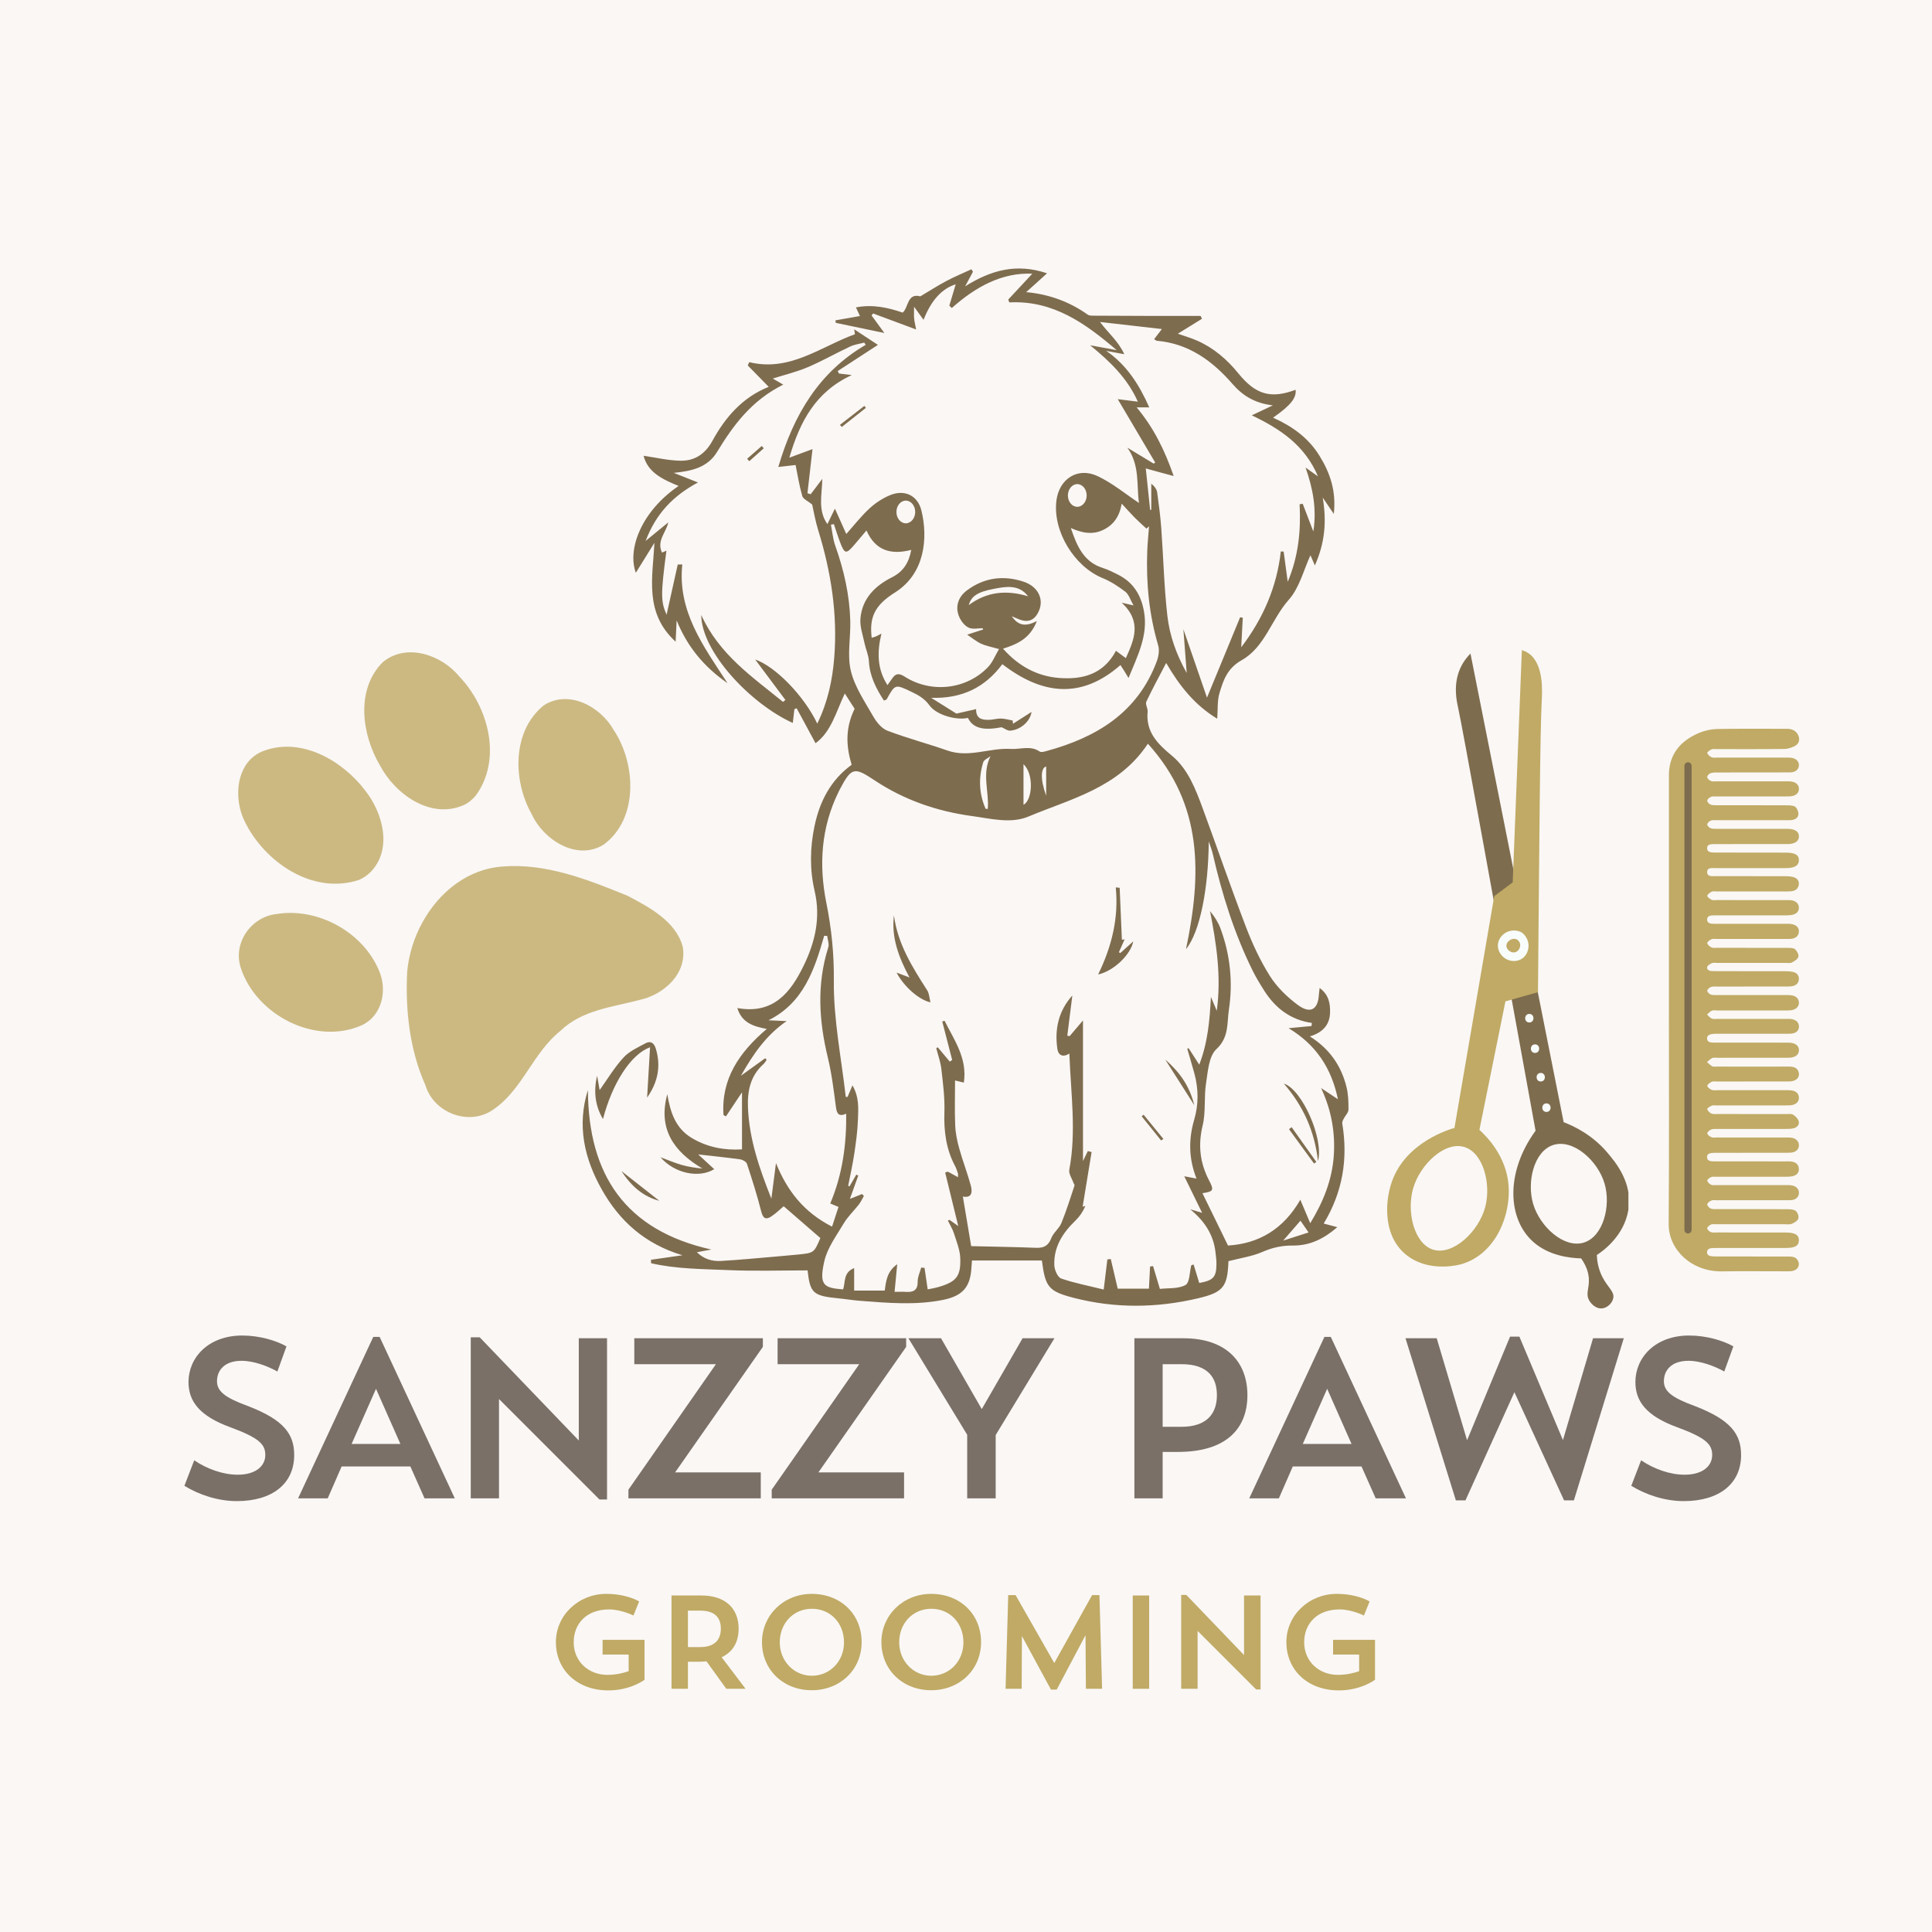 <svg xmlns="http://www.w3.org/2000/svg" xmlns:xlink="http://www.w3.org/1999/xlink" width="100" zoomAndPan="magnify" viewBox="0 0 375 375" height="100" preserveAspectRatio="xMidYMid meet" version="1.0"><defs><filter x="0%" y="0%" width="100%" height="100%" id="cde5d3a388"><feColorMatrix values="0 0 0 0 1 0 0 0 0 1 0 0 0 0 1 0 0 0 1 0" color-interpolation-filters="sRGB"/></filter><g/><mask id="edd4cd1332"><g filter="url(#cde5d3a388)"><rect x="-37.5" width="450" fill="#000000" y="-37.5" height="450" fill-opacity="0.8"/></g></mask><clipPath id="28727725aa"><path d="M 19 15 L 106 15 L 106 106 L 19 106 Z M 19 15 " clip-rule="nonzero"/></clipPath><clipPath id="2865483140"><path d="M -1.523 52.289 L 71.086 0.395 L 119.93 68.734 L 47.32 120.629 Z M -1.523 52.289 " clip-rule="nonzero"/></clipPath><clipPath id="f2a66aa2f6"><path d="M -1.523 52.289 L 71.086 0.395 L 119.93 68.734 L 47.32 120.629 Z M -1.523 52.289 " clip-rule="nonzero"/></clipPath><clipPath id="3485f81ab2"><rect x="0" width="120" y="0" height="119"/></clipPath><clipPath id="077d59a351"><path d="M 282.547 126.742 L 316.074 126.742 L 316.074 253.965 L 282.547 253.965 Z M 282.547 126.742 " clip-rule="nonzero"/></clipPath><clipPath id="888e5a5ed5"><path d="M 269 126.188 L 300 126.188 L 300 246 L 269 246 Z M 269 126.188 " clip-rule="nonzero"/></clipPath><clipPath id="2e90ac955e"><path d="M 323.836 141.422 L 349.203 141.422 L 349.203 246.949 L 323.836 246.949 Z M 323.836 141.422 " clip-rule="nonzero"/></clipPath><clipPath id="e1816fef24"><path d="M 113 52 L 261.938 52 L 261.938 254 L 113 254 Z M 113 52 " clip-rule="nonzero"/></clipPath></defs><rect x="-37.5" width="450" fill="#ffffff" y="-37.5" height="450" fill-opacity="1"/><rect x="-37.5" width="450" fill="#faf7f5" y="-37.5" height="450" fill-opacity="1"/><g mask="url(#edd4cd1332)"><g transform="matrix(1, 0, 0, 1, 27, 111)"><g clip-path="url(#3485f81ab2)"><g clip-path="url(#28727725aa)"><g clip-path="url(#2865483140)"><g clip-path="url(#f2a66aa2f6)"><path fill="#c0aa65" d="M 47.699 17.211 C 47.555 17.32 47.406 17.434 47.266 17.555 C 41.988 22.895 43.227 31.625 46.758 37.578 C 49.699 43.172 56.617 48.109 63.023 45.258 C 63.945 44.832 64.738 44.156 65.379 43.375 C 70.496 36.309 67.812 26.18 62.117 20.27 C 58.785 16.207 52.254 13.867 47.699 17.211 Z M 22.383 35.719 C 18.703 38.484 18.504 44.363 20.461 48.355 C 24.262 56.316 33.754 62.801 42.715 59.773 C 43.512 59.43 44.234 58.938 44.855 58.332 C 49.238 53.945 47.359 46.859 43.934 42.5 C 39.535 36.668 31.539 32 24.172 34.742 C 23.5 34.996 22.906 35.324 22.383 35.719 Z M 78.547 25.906 C 72.352 30.918 72.531 40.551 76.207 47.035 C 78.461 51.996 84.938 56.156 90.148 52.957 C 97.008 47.926 96.445 37.156 92.094 30.652 C 89.523 26.133 83.391 22.793 78.547 25.906 Z M 22.914 67.832 C 20.141 69.777 18.613 73.363 19.715 76.809 C 22.664 86.012 34.266 92.051 43.32 87.957 C 47.039 86.156 48.129 81.535 46.762 77.891 C 43.828 70.105 34.824 65.062 26.656 66.414 C 25.277 66.566 24 67.074 22.914 67.836 Z M 61.531 60.52 C 56.141 64.391 52.613 71.051 52.035 77.629 C 51.656 85.082 52.516 92.824 55.594 99.688 C 57.211 105.055 64.094 107.645 68.73 104.375 C 74.395 100.559 76.441 93.336 81.762 89.105 C 85.938 85.043 91.875 84.48 97.227 83.066 C 101.91 82.035 106.445 77.906 105.516 72.738 C 104.145 67.773 99.027 65.094 94.773 62.855 C 87.141 59.746 79.043 56.527 70.637 57.184 C 67.242 57.406 64.164 58.633 61.531 60.52 Z M 61.531 60.52 " fill-opacity="1" fill-rule="nonzero"/></g></g></g></g></g></g><g clip-path="url(#077d59a351)"><path fill="#7e6c4e" d="M 307.41 241.188 C 303.566 242.363 298.902 238.102 297.59 233.699 C 296.312 229.422 297.723 223.453 301.484 222.242 C 305.328 221.008 310.109 225.234 311.438 229.707 C 312.723 234.031 311.203 240.027 307.41 241.188 Z M 316.062 234.875 C 316.957 229.555 313.523 225.531 311.953 223.68 C 308.992 220.195 305.387 218.535 303.504 217.812 C 297.473 187.492 291.445 157.176 285.418 126.859 C 284.973 127.305 284.137 128.223 283.5 129.574 C 281.977 132.82 282.758 136.148 282.992 137.223 C 284.035 142.055 289.863 174.539 298.051 219.473 C 292.188 227.512 292.559 236.621 297.648 241.09 C 300.605 243.688 304.551 244.188 306.895 244.254 C 308.02 245.848 308.332 247.195 308.395 248.172 C 308.516 250.094 307.703 251.098 308.469 252.426 C 308.863 253.113 309.746 254.008 310.848 253.965 C 311.945 253.922 312.93 252.953 313.129 251.988 C 313.398 250.672 312.086 249.938 311.027 247.871 C 310.227 246.305 309.988 244.789 309.945 243.594 C 310.922 242.957 315.191 240.051 316.062 234.875 " fill-opacity="1" fill-rule="nonzero"/></g><g clip-path="url(#888e5a5ed5)"><path fill="#c0aa65" d="M 288.293 234.238 C 287.012 239.117 281.98 243.746 278.156 242.555 C 274.457 241.398 272.965 235.145 274.305 230.605 C 275.656 226.02 280.395 221.492 284.207 222.625 C 287.922 223.73 289.453 229.816 288.293 234.238 Z M 296.652 126.773 C 296.148 126.438 295.672 126.27 295.391 126.188 C 294.797 141.215 294.207 156.238 293.617 171.266 C 292.422 172.16 291.227 173.055 290.031 173.949 C 287.457 188.945 284.883 203.938 282.309 218.934 C 281.375 219.191 272.918 221.672 270.191 229.281 C 268.695 233.445 268.402 240.578 273.625 244.062 C 278.016 246.992 283.461 245.434 283.723 245.355 C 290.469 243.316 293.285 235.684 292.809 230.02 C 292.336 224.363 288.57 220.594 287.152 219.305 C 288.836 210.988 290.52 202.676 292.203 194.363 C 294.309 193.77 296.414 193.176 298.52 192.582 C 298.785 163.445 298.918 142.336 299.246 136.07 C 299.34 134.297 299.707 128.836 296.652 126.773 " fill-opacity="1" fill-rule="nonzero"/></g><path fill="#f8fcfb" d="M 300.164 215.828 C 301.234 215.828 301.238 214.168 300.164 214.168 C 299.098 214.168 299.094 215.828 300.164 215.828 Z M 299.059 209.918 C 300.125 209.918 300.129 208.254 299.059 208.254 C 297.988 208.254 297.984 209.918 299.059 209.918 Z M 297.949 204.375 C 299.02 204.375 299.02 202.711 297.949 202.711 C 296.879 202.711 296.875 204.375 297.949 204.375 Z M 296.84 198.465 C 297.91 198.465 297.91 196.801 296.84 196.801 C 295.77 196.801 295.77 198.465 296.84 198.465 Z M 295.133 180.867 C 296.117 181.285 295.27 182.715 294.293 182.305 C 293.637 182.027 292.781 182.504 292.492 183.109 C 292.172 183.785 292.645 184.473 293.27 184.75 C 294.672 185.375 295.73 183.359 294.586 182.477 C 293.75 181.832 294.578 180.387 295.426 181.039 C 296.652 181.988 297.047 183.641 296.332 185.043 C 295.59 186.496 293.84 186.906 292.43 186.188 C 291.008 185.457 290.266 183.734 291.059 182.27 C 291.855 180.797 293.625 180.234 295.133 180.867 " fill-opacity="1" fill-rule="nonzero"/><g clip-path="url(#2e90ac955e)"><path fill="#c0aa65" d="M 323.934 194.078 C 323.934 179.543 323.93 165.008 323.934 150.473 C 323.938 146.609 325.965 143.836 329.895 142.215 C 330.941 141.785 332.168 141.52 333.316 141.5 C 337.82 141.414 342.328 141.461 346.832 141.461 C 347.84 141.461 348.605 141.828 349.012 142.668 C 349.371 143.402 349.266 144.203 348.605 144.652 C 347.992 145.07 347.102 145.355 346.324 145.367 C 341.953 145.434 337.586 145.398 333.215 145.402 C 332.875 145.402 332.488 145.332 332.211 145.453 C 331.867 145.602 331.344 145.965 331.387 146.148 C 331.457 146.473 331.852 146.809 332.211 146.984 C 332.5 147.125 332.938 147.051 333.309 147.051 C 337.746 147.055 342.184 147.055 346.621 147.055 C 346.926 147.055 347.23 147.043 347.535 147.066 C 348.551 147.145 349.219 147.77 349.172 148.578 C 349.121 149.371 348.48 149.91 347.477 149.918 C 345.07 149.938 342.668 149.93 340.262 149.93 C 337.891 149.93 335.52 149.922 333.148 149.938 C 332.719 149.941 332.238 149.965 331.875 150.137 C 331.613 150.258 331.316 150.668 331.367 150.891 C 331.434 151.168 331.793 151.469 332.105 151.598 C 332.422 151.723 332.84 151.656 333.211 151.656 C 337.512 151.656 341.812 151.656 346.117 151.656 C 346.488 151.656 346.859 151.652 347.234 151.66 C 348.441 151.684 349.152 152.211 349.172 153.09 C 349.191 154.004 348.473 154.566 347.203 154.582 C 345.645 154.602 344.086 154.594 342.527 154.594 C 339.414 154.594 336.297 154.59 333.18 154.594 C 332.809 154.594 332.387 154.539 332.082 154.676 C 331.77 154.812 331.379 155.148 331.371 155.406 C 331.363 155.664 331.723 156.047 332.027 156.172 C 332.402 156.324 332.887 156.293 333.324 156.297 C 337.895 156.305 342.469 156.289 347.039 156.316 C 347.555 156.316 348.25 156.375 348.531 156.66 C 348.895 157.027 349.137 157.684 349.055 158.164 C 348.914 158.93 348.168 159.199 347.285 159.199 C 342.609 159.184 337.934 159.191 333.262 159.195 C 332.855 159.195 332.402 159.141 332.059 159.277 C 331.75 159.406 331.383 159.758 331.371 160.023 C 331.363 160.27 331.734 160.641 332.035 160.758 C 332.418 160.902 332.898 160.875 333.336 160.875 C 337.566 160.879 341.801 160.875 346.035 160.875 C 346.34 160.875 346.648 160.871 346.953 160.875 C 348.41 160.898 349.168 161.398 349.172 162.34 C 349.176 163.273 348.379 163.828 346.973 163.832 C 342.434 163.836 337.895 163.836 333.355 163.836 C 333.152 163.836 332.949 163.832 332.746 163.836 C 332.086 163.855 331.332 163.852 331.344 164.652 C 331.355 165.434 332.117 165.477 332.766 165.48 C 337.406 165.496 342.047 165.492 346.688 165.496 C 348.422 165.5 349.191 165.965 349.164 166.988 C 349.145 168 348.332 168.496 346.629 168.496 C 342.09 168.504 337.551 168.492 333.012 168.504 C 332.34 168.504 331.383 168.316 331.355 169.234 C 331.328 170.211 332.309 170.059 333.023 170.059 C 337.527 170.07 342.035 170.059 346.539 170.07 C 347.039 170.07 347.562 170.102 348.039 170.227 C 348.801 170.426 349.223 170.93 349.152 171.648 C 349.086 172.391 348.598 172.863 347.758 172.984 C 347.359 173.039 346.945 173.023 346.539 173.027 C 342.102 173.027 337.664 173.027 333.227 173.031 C 332.891 173.031 332.488 172.953 332.227 173.082 C 331.867 173.262 331.387 173.605 331.383 173.883 C 331.379 174.145 331.883 174.484 332.242 174.656 C 332.508 174.785 332.906 174.703 333.246 174.703 C 337.918 174.707 342.594 174.699 347.266 174.711 C 348.438 174.715 349.152 175.293 349.164 176.184 C 349.176 177.027 348.527 177.562 347.367 177.641 C 346.961 177.672 346.555 177.668 346.148 177.668 C 343.371 177.672 340.594 177.672 337.816 177.672 C 336.121 177.672 334.43 177.668 332.734 177.672 C 332.062 177.676 331.324 177.719 331.348 178.504 C 331.367 179.277 332.113 179.309 332.777 179.309 C 337.387 179.312 341.992 179.309 346.598 179.312 C 347.039 179.312 347.496 179.293 347.91 179.395 C 348.75 179.602 349.242 180.117 349.156 180.922 C 349.074 181.668 348.555 182.109 347.723 182.223 C 347.391 182.27 347.047 182.25 346.707 182.25 C 342.203 182.25 337.699 182.25 333.191 182.25 C 332.855 182.25 332.461 182.18 332.191 182.309 C 331.848 182.469 331.352 182.82 331.379 183.047 C 331.418 183.359 331.828 183.727 332.184 183.887 C 332.512 184.039 332.98 183.969 333.383 183.969 C 337.922 183.973 342.461 183.965 347 183.984 C 347.492 183.984 348.152 183.992 348.426 184.254 C 348.812 184.617 349.172 185.27 349.062 185.707 C 348.957 186.148 348.316 186.559 347.805 186.82 C 347.469 186.992 346.945 186.898 346.508 186.898 C 342.102 186.902 337.699 186.902 333.297 186.902 C 332.957 186.902 332.566 186.816 332.293 186.938 C 331.926 187.094 331.453 187.375 331.371 187.676 C 331.223 188.219 331.727 188.453 332.301 188.484 C 332.641 188.504 332.98 188.504 333.316 188.504 C 337.652 188.504 341.988 188.496 346.324 188.508 C 346.895 188.512 347.484 188.531 348.031 188.656 C 348.816 188.836 349.199 189.375 349.16 190.078 C 349.117 190.773 348.68 191.262 347.887 191.41 C 347.496 191.484 347.082 191.48 346.676 191.48 C 342.238 191.484 337.801 191.48 333.363 191.488 C 332.926 191.488 332.445 191.441 332.062 191.582 C 331.754 191.691 331.379 192.051 331.375 192.305 C 331.367 192.555 331.738 192.922 332.039 193.035 C 332.422 193.18 332.902 193.137 333.34 193.137 C 337.574 193.145 341.809 193.141 346.043 193.141 C 346.516 193.141 346.992 193.125 347.465 193.16 C 348.543 193.234 349.156 193.773 349.172 194.621 C 349.184 195.43 348.52 196.027 347.488 196.105 C 347.082 196.137 346.676 196.125 346.27 196.125 C 341.934 196.125 337.598 196.125 333.262 196.125 C 332.922 196.125 332.527 196.047 332.258 196.168 C 331.898 196.336 331.633 196.668 331.324 196.926 C 331.629 197.195 331.887 197.543 332.25 197.703 C 332.551 197.84 332.98 197.766 333.352 197.766 C 337.754 197.766 342.16 197.766 346.562 197.766 C 346.832 197.766 347.102 197.758 347.375 197.77 C 348.48 197.809 349.172 198.371 349.176 199.23 C 349.184 200.102 348.531 200.641 347.379 200.645 C 342.738 200.656 338.098 200.652 333.457 200.652 C 333.152 200.652 332.844 200.637 332.543 200.672 C 331.906 200.746 331.281 200.91 331.34 201.625 C 331.395 202.301 332.02 202.367 332.621 202.367 C 336.449 202.375 340.277 202.371 344.102 202.371 C 345.121 202.371 346.137 202.367 347.152 202.379 C 348.426 202.391 349.164 202.926 349.176 203.828 C 349.188 204.715 348.434 205.301 347.184 205.305 C 342.578 205.316 337.973 205.312 333.367 205.316 C 333.027 205.316 332.633 205.23 332.363 205.352 C 331.969 205.535 331.668 205.871 331.324 206.145 C 331.66 206.426 331.957 206.773 332.352 206.969 C 332.613 207.102 333.012 207.023 333.348 207.023 C 337.988 207.027 342.633 207.039 347.27 207.023 C 348.25 207.02 348.93 207.309 349.137 208.191 C 349.367 209.168 348.57 209.91 347.285 209.91 C 342.609 209.922 337.934 209.914 333.262 209.918 C 332.922 209.918 332.527 209.84 332.262 209.965 C 331.895 210.141 331.406 210.469 331.391 210.75 C 331.375 211.008 331.863 211.398 332.223 211.535 C 332.598 211.68 333.09 211.602 333.527 211.602 C 337.832 211.605 342.133 211.602 346.434 211.605 C 346.871 211.605 347.32 211.59 347.75 211.648 C 348.586 211.766 349.098 212.223 349.164 212.969 C 349.227 213.719 348.781 214.238 347.98 214.457 C 347.605 214.559 347.184 214.555 346.777 214.555 C 342.238 214.562 337.699 214.562 333.16 214.562 C 332.855 214.562 332.508 214.492 332.258 214.602 C 331.906 214.754 331.352 215.074 331.383 215.266 C 331.43 215.586 331.805 215.969 332.156 216.129 C 332.516 216.289 333.016 216.234 333.453 216.234 C 337.891 216.238 342.328 216.23 346.766 216.238 C 347.203 216.238 347.75 216.164 348.051 216.363 C 348.512 216.664 348.98 217.133 349.121 217.602 C 349.309 218.219 348.918 218.789 348.164 218.992 C 347.75 219.102 347.297 219.121 346.863 219.125 C 342.391 219.133 337.918 219.129 333.449 219.133 C 333.008 219.133 332.523 219.082 332.145 219.23 C 331.809 219.359 331.383 219.73 331.387 219.996 C 331.387 220.25 331.84 220.574 332.176 220.73 C 332.449 220.859 332.84 220.785 333.18 220.785 C 337.582 220.785 341.984 220.785 346.387 220.789 C 346.828 220.789 347.273 220.77 347.707 220.828 C 348.598 220.941 349.18 221.559 349.172 222.309 C 349.164 223.082 348.59 223.629 347.656 223.723 C 347.254 223.758 346.844 223.75 346.438 223.75 C 342.07 223.754 337.699 223.754 333.328 223.758 C 333.125 223.758 332.922 223.75 332.719 223.762 C 332.066 223.801 331.312 223.816 331.336 224.613 C 331.359 225.398 332.098 225.422 332.758 225.422 C 337.363 225.426 341.973 225.426 346.578 225.426 C 346.949 225.426 347.328 225.402 347.695 225.449 C 348.578 225.566 349.102 226.035 349.156 226.824 C 349.215 227.629 348.734 228.141 347.863 228.312 C 347.406 228.402 346.922 228.406 346.449 228.406 C 342.012 228.414 337.574 228.41 333.137 228.414 C 332.801 228.414 332.414 228.348 332.137 228.469 C 331.816 228.605 331.363 228.934 331.383 229.145 C 331.414 229.438 331.773 229.793 332.102 229.953 C 332.391 230.098 332.828 230.027 333.199 230.027 C 337.633 230.031 342.07 230.031 346.508 230.031 C 346.848 230.031 347.188 230.023 347.523 230.047 C 348.551 230.129 349.199 230.727 349.176 231.555 C 349.148 232.391 348.492 232.953 347.441 232.957 C 342.699 232.969 337.957 232.961 333.211 232.965 C 332.875 232.969 332.484 232.887 332.211 233.008 C 331.867 233.16 331.414 233.461 331.379 233.734 C 331.348 234 331.719 234.426 332.031 234.57 C 332.395 234.734 332.887 234.688 333.324 234.688 C 337.934 234.695 342.539 234.684 347.145 234.711 C 347.652 234.715 348.336 234.801 348.621 235.094 C 348.961 235.445 349.191 236.113 349.047 236.535 C 348.906 236.953 348.293 237.336 347.789 237.539 C 347.363 237.711 346.789 237.621 346.285 237.621 C 341.883 237.621 337.477 237.621 333.074 237.621 C 332.738 237.621 332.344 237.559 332.074 237.688 C 331.766 237.836 331.383 238.16 331.375 238.414 C 331.367 238.664 331.746 239.023 332.051 239.145 C 332.395 239.285 332.848 239.223 333.254 239.223 C 337.727 239.227 342.195 239.223 346.668 239.234 C 348.41 239.234 349.172 239.703 349.164 240.734 C 349.16 241.785 348.434 242.227 346.676 242.227 C 342.207 242.23 337.734 242.23 333.262 242.234 C 332.992 242.234 332.723 242.234 332.449 242.242 C 331.848 242.262 331.344 242.441 331.332 243.047 C 331.316 243.676 331.875 243.824 332.445 243.859 C 332.984 243.895 333.531 243.883 334.07 243.883 C 338.406 243.887 342.742 243.887 347.078 243.887 C 347.805 243.887 348.5 243.926 348.922 244.59 C 349.48 245.477 349.023 246.48 347.906 246.695 C 347.547 246.766 347.168 246.758 346.797 246.758 C 342.598 246.762 338.395 246.711 334.195 246.77 C 328.371 246.852 323.855 242.586 323.891 237.59 C 324 223.086 323.93 208.582 323.934 194.078 " fill-opacity="1" fill-rule="nonzero"/></g><path fill="#7e6c4e" d="M 327.641 239.418 C 327.254 239.418 326.941 239.102 326.941 238.715 L 326.941 148.656 C 326.941 148.27 327.254 147.953 327.641 147.953 C 328.027 147.953 328.344 148.27 328.344 148.656 L 328.344 238.715 C 328.344 239.102 328.027 239.418 327.641 239.418 " fill-opacity="1" fill-rule="nonzero"/><path fill="#7e6c4e" d="M 126.176 203.281 C 125.984 206.602 125.797 209.812 125.605 213.039 C 127.691 210.066 128.336 206.926 127.281 203.504 C 126.945 202.43 126.27 201.984 125.332 202.48 C 123.816 203.293 122.129 204.051 121.012 205.273 C 119.242 207.211 117.875 209.508 116.387 211.586 C 116.25 210.805 116.07 209.805 115.902 208.801 C 115.195 211.773 115.48 214.586 117.039 217.211 C 118.82 210.34 122.426 204.609 126.176 203.281 Z M 126.176 203.281 " fill-opacity="1" fill-rule="nonzero"/><path fill="#7e6c4e" d="M 127.977 233.078 C 125.699 231.297 123.32 229.422 120.633 227.312 C 122.582 230.336 124.934 232.277 127.977 233.078 Z M 127.977 233.078 " fill-opacity="1" fill-rule="nonzero"/><path fill="#7e6c4e" d="M 163.387 82.871 C 164.945 81.641 166.516 80.398 168.074 79.164 C 167.969 79.039 167.863 78.91 167.77 78.785 C 166.188 80.008 164.617 81.238 163.039 82.461 C 163.156 82.598 163.27 82.734 163.387 82.871 Z M 163.387 82.871 " fill-opacity="1" fill-rule="nonzero"/><path fill="#7e6c4e" d="M 147.855 86.57 C 146.91 87.391 145.961 88.223 145.012 89.047 C 145.16 89.203 145.297 89.352 145.445 89.512 C 146.383 88.676 147.309 87.844 148.246 87.012 C 148.109 86.855 147.984 86.719 147.855 86.57 Z M 147.855 86.57 " fill-opacity="1" fill-rule="nonzero"/><path fill="#7e6c4e" d="M 217.18 184.824 C 217.539 184.012 217.898 183.203 218.285 182.328 C 218.086 182.359 217.918 182.379 217.758 182.41 C 217.613 179.051 217.477 175.68 217.328 172.32 C 217.074 172.297 216.82 172.266 216.57 172.246 C 217.148 178.145 215.82 183.676 213.145 189.145 C 216.18 188.48 219.496 185.266 219.961 182.719 C 219.035 183.559 218.246 184.277 217.445 184.992 C 217.359 184.941 217.273 184.875 217.18 184.824 Z M 217.18 184.824 " fill-opacity="1" fill-rule="nonzero"/><path fill="#7e6c4e" d="M 173.512 177.672 C 172.984 181.98 174.438 185.824 176.535 189.723 C 175.586 189.363 174.879 189.113 174.027 188.785 C 175.363 191.387 178.355 194.094 180.602 194.547 C 180.379 193.664 180.359 192.84 179.988 192.25 C 177.094 187.742 174.238 183.211 173.512 177.672 Z M 173.512 177.672 " fill-opacity="1" fill-rule="nonzero"/><path fill="#7e6c4e" d="M 249.199 210.332 C 252.938 214.641 255.16 219.527 255.824 225.363 C 256.984 221.055 252.727 211.426 249.199 210.332 Z M 249.199 210.332 " fill-opacity="1" fill-rule="nonzero"/><path fill="#7e6c4e" d="M 226.176 205.664 C 227.969 208.488 229.77 211.301 231.805 214.504 C 230.855 210.613 228.812 207.961 226.176 205.664 Z M 226.176 205.664 " fill-opacity="1" fill-rule="nonzero"/><path fill="#7e6c4e" d="M 250.199 219.18 C 251.82 221.402 253.434 223.617 255.055 225.84 C 255.203 225.734 255.352 225.629 255.496 225.523 C 253.895 223.277 252.305 221.023 250.703 218.781 C 250.535 218.906 250.367 219.043 250.199 219.18 Z M 250.199 219.18 " fill-opacity="1" fill-rule="nonzero"/><path fill="#7e6c4e" d="M 221.594 216.672 C 222.848 218.23 224.113 219.801 225.367 221.359 C 225.516 221.266 225.66 221.16 225.809 221.066 C 224.535 219.496 223.25 217.938 221.973 216.367 C 221.848 216.473 221.723 216.566 221.594 216.672 Z M 221.594 216.672 " fill-opacity="1" fill-rule="nonzero"/><g clip-path="url(#e1816fef24)"><path fill="#7e6c4e" d="M 261.734 215.387 C 261.754 213.914 261.703 212.383 261.344 210.953 C 260.324 206.82 258.016 203.535 254.242 201.164 C 256.75 200.406 258.121 198.91 258.164 196.496 C 258.195 194.789 257.941 193.082 256.141 191.766 C 256.066 192.355 256.023 192.629 256.004 192.914 C 255.875 195.961 254.359 196.887 251.883 195.043 C 249.828 193.516 247.859 191.609 246.5 189.461 C 244.613 186.477 243.098 183.211 241.832 179.902 C 238.914 172.285 236.27 164.555 233.445 156.906 C 232.055 153.145 230.57 149.234 227.461 146.676 C 224.617 144.324 222.383 142.062 222.754 138.109 C 222.805 137.477 222.27 136.688 222.5 136.191 C 223.672 133.707 224.996 131.293 226.355 128.68 C 228.918 133.105 231.898 136.867 236.262 139.5 C 236.398 137.637 236.262 136.023 236.691 134.57 C 237.441 132.031 238.207 129.715 241.023 128.133 C 245.512 125.613 246.816 120.156 250.156 116.406 C 252.23 114.078 253.043 110.613 254.359 107.777 C 254.539 108.18 254.793 108.77 255.215 109.75 C 257.141 105.418 257.531 101.32 256.742 96.59 C 257.562 97.801 258.09 98.582 258.891 99.75 C 259.387 95.293 258.164 91.766 256.086 88.426 C 253.949 84.98 250.82 82.734 247.102 81.07 C 250.516 78.691 251.664 77.246 251.473 75.656 C 246.648 77.457 243.719 76.605 240.359 72.465 C 238.168 69.766 235.574 67.531 232.371 66.121 C 231.117 65.574 229.801 65.195 228.621 64.773 C 230.191 63.805 231.738 62.844 233.301 61.875 C 233.215 61.688 233.121 61.496 233.035 61.316 C 232.68 61.316 232.332 61.316 231.973 61.316 C 228.738 61.316 225.504 61.316 222.27 61.316 C 218.918 61.305 215.559 61.297 212.207 61.273 C 211.848 61.273 211.406 61.273 211.145 61.086 C 207.594 58.559 203.641 57.113 199.176 56.703 C 200.543 55.492 201.746 54.406 203.23 53.047 C 197.301 51.047 192.348 52.438 187.332 55.574 C 187.988 54.352 188.418 53.551 188.852 52.75 C 188.754 52.594 188.66 52.426 188.555 52.266 C 186.922 53.027 185.246 53.711 183.656 54.562 C 181.949 55.469 180.316 56.523 178.633 57.523 C 176.082 56.828 176.367 59.641 175.219 60.676 C 172.32 59.695 169.391 59.031 166.137 59.664 C 166.484 60.41 166.738 60.957 166.914 61.34 C 165.262 61.633 163.711 61.906 162.152 62.18 C 162.176 62.34 162.207 62.508 162.227 62.664 C 165.273 63.297 168.328 63.941 171.656 64.637 C 170.738 63.383 169.961 62.316 169.18 61.242 C 169.277 61.105 169.371 60.98 169.465 60.844 C 172.141 61.832 174.828 62.836 177.82 63.949 C 177.641 62.98 177.484 62.402 177.43 61.801 C 177.379 61.191 177.418 60.57 177.418 59.535 C 178.211 60.633 178.684 61.285 179.262 62.074 C 180.738 58.273 182.867 55.996 185.5 55.184 C 185.09 56.555 184.68 57.945 184.266 59.324 C 184.426 59.484 184.582 59.633 184.742 59.789 C 189.355 55.68 194.465 52.867 200.375 53.121 C 198.902 54.699 197.301 56.43 195.699 58.145 C 195.773 58.324 195.848 58.516 195.91 58.695 C 204.453 58.262 210.723 62.812 216.75 67.965 C 215.031 67.648 213.312 67.332 211.598 67.016 C 215.379 70.113 218.801 73.34 220.855 77.965 C 219.402 77.785 218.074 77.617 216.957 77.477 C 219.371 81.566 221.805 85.676 224.227 89.785 C 224.121 89.848 224.027 89.922 223.922 89.984 C 222.227 88.953 220.52 87.93 218.824 86.898 C 221.289 90.332 220.574 94.219 221.078 97.621 C 218.402 95.852 215.895 93.746 213.027 92.406 C 209.164 90.594 205.559 92.965 205.043 97.199 C 204.328 103.102 208.5 109.949 214.008 112.203 C 215.59 112.848 217.074 113.816 218.434 114.859 C 219.109 115.387 219.395 116.43 220.016 117.512 C 219.117 117.301 218.719 117.219 217.727 116.984 C 221.699 120.684 220.129 124.172 218.527 127.742 C 217.812 127.215 217.234 126.785 216.609 126.32 C 214.156 130.945 210.027 131.938 205.57 131.59 C 201.324 131.262 197.699 129.301 194.688 125.91 C 197.551 124.992 199.934 123.918 201.25 120.559 C 199.152 121.621 197.691 121.539 196.383 119.609 C 197.047 119.895 197.363 120.031 197.68 120.168 C 199.555 120.926 200.809 120.441 201.629 118.629 C 202.664 116.344 201.535 113.855 198.691 112.91 C 194.805 111.613 191.031 112.098 187.691 114.586 C 185.805 115.984 185.309 118.082 186.344 120.074 C 186.723 120.801 187.387 121.57 188.102 121.863 C 188.859 122.168 189.832 121.938 190.715 121.938 C 190.758 122.023 190.801 122.098 190.84 122.18 C 189.957 122.465 189.07 122.758 187.734 123.191 C 188.859 123.941 189.609 124.582 190.473 124.961 C 191.41 125.383 192.453 125.562 193.906 125.984 C 193.148 127.27 192.676 128.512 191.844 129.406 C 187.68 133.832 180.77 134.652 175.566 131.316 C 174.426 130.586 173.797 130.746 173.133 131.746 C 172.859 132.156 172.562 132.547 172.258 132.98 C 170.266 129.902 170.203 126.617 171.086 122.992 C 170.508 123.285 170.246 123.434 169.973 123.551 C 169.73 123.645 169.465 123.707 169.191 123.793 C 168.727 119.84 169.73 117.504 173.723 114.996 C 179.547 111.328 180.16 104.395 178.832 99.043 C 178.113 96.18 175.605 94.969 172.824 96.086 C 171.363 96.676 169.949 97.602 168.781 98.676 C 167.148 100.184 165.766 101.961 164.262 103.648 C 163.598 102.172 162.914 100.625 162.059 98.727 C 161.457 99.961 161.047 100.805 160.594 101.73 C 158.707 99.043 159.539 96.105 159.613 92.945 C 158.699 94.156 158.023 95.051 157.348 95.938 C 157.141 95.863 156.938 95.801 156.727 95.727 C 157.043 92.922 157.371 90.133 157.707 87.172 C 156.266 87.707 154.875 88.223 153.211 88.836 C 155.254 81.828 158.309 76.035 165.336 72.801 C 164.164 72.664 163.512 72.59 162.848 72.504 C 162.766 72.348 162.68 72.18 162.598 72.02 C 165.094 70.398 167.59 68.777 170.402 66.941 C 168.93 65.973 167.473 65.016 165.801 63.918 C 165.871 64.469 165.969 64.867 165.926 64.879 C 159.266 67.301 153.305 72.223 145.422 70.293 C 145.328 70.504 145.246 70.727 145.148 70.938 C 146.508 72.328 147.867 73.727 149.207 75.086 C 144.168 77.09 140.797 80.945 138.27 85.582 C 136.891 88.098 134.848 89.469 132.117 89.426 C 129.734 89.395 127.367 88.816 124.922 88.469 C 125.734 91.711 128.652 93.07 131.715 94.324 C 124.52 99.215 121.719 106.578 123.414 111.172 C 124.617 109.23 125.828 107.293 127.027 105.355 C 126.672 112.16 125.027 118.957 131.137 124.551 C 131.211 122.961 131.273 121.695 131.336 120.422 C 133.34 125.34 136.445 129.301 141.219 132.609 C 136.445 125.309 131.484 118.586 132.434 109.559 C 132.137 109.57 131.844 109.578 131.547 109.578 C 130.812 112.887 130.082 116.207 129.387 119.316 C 128.25 116.797 128.23 115.32 129.355 106.883 C 129.051 107.02 128.758 107.145 128.492 107.262 C 127.418 104.934 129.273 103.418 129.715 101.395 C 128.367 102.488 127.02 103.598 125.32 104.988 C 127.301 99.75 130.602 96.254 135.477 93.648 C 133.699 92.945 132.402 92.43 130.777 91.785 C 134.328 91.426 137.352 90.723 139.176 87.73 C 142.316 82.578 145.801 77.773 152.027 74.656 C 151.262 74.211 150.5 73.77 149.996 73.477 C 152.324 72.738 154.633 72.191 156.781 71.273 C 159.582 70.082 162.25 68.555 165.02 67.258 C 165.863 66.859 166.832 66.742 167.746 66.5 C 167.844 66.648 167.938 66.785 168.031 66.934 C 158.941 72.242 154.043 80.523 151.07 90.637 C 152.512 90.469 153.59 90.352 154.422 90.258 C 154.844 92.324 155.156 94.344 155.727 96.293 C 155.895 96.863 156.781 97.223 157.645 97.926 C 157.938 99.223 158.254 101.129 158.824 102.953 C 161.312 111.012 162.598 119.219 161.922 127.668 C 161.574 132.062 160.648 136.328 158.633 140.449 C 156.023 134.992 150.48 129.355 146.582 128.008 C 148.488 130.566 150.469 133.223 152.449 135.867 C 152.293 135.992 152.133 136.109 151.977 136.234 C 146.043 131.398 139.609 127.059 136.109 119.367 C 136.172 126.586 145.738 136.645 153.883 140.324 C 153.988 139.383 154.094 138.52 154.188 137.656 C 154.336 137.594 154.484 137.539 154.633 137.477 C 155.82 139.691 157.023 141.902 158.297 144.262 C 161.344 142.039 162.289 138.141 163.977 134.602 C 164.754 135.812 165.449 136.898 165.883 137.574 C 164.039 141.344 164.219 144.844 165.305 148.445 C 161.258 151.383 159.129 155.492 158.109 160.285 C 157.211 164.5 157.148 168.789 158.117 172.93 C 159.332 178.125 158.203 182.887 156 187.414 C 153.484 192.598 150.145 196.93 143.117 195.664 C 143.98 198.5 146.223 199.246 148.836 199.711 C 143.473 204.262 139.957 209.426 140.43 216.43 C 140.586 216.516 140.746 216.598 140.902 216.695 C 141.945 215.125 143 213.555 144.023 212.016 C 144.023 215.715 144.023 219.34 144.023 223.09 C 140.66 223.301 137.363 222.719 134.309 220.906 C 131.074 218.992 130.094 215.809 129.523 212.383 C 127.691 219.098 130.738 223.512 136.34 226.809 C 134.91 226.68 133.57 226.469 132.273 226.102 C 131.012 225.734 129.789 225.207 128.199 224.625 C 130.938 227.777 135.68 228.746 138.629 226.934 C 137.457 225.848 136.309 224.797 135.52 224.07 C 138.039 224.352 140.852 224.648 143.645 225.027 C 144.137 225.09 144.855 225.492 144.98 225.891 C 145.992 228.957 146.973 232.043 147.762 235.172 C 148.09 236.488 148.648 236.797 149.66 236.141 C 150.629 235.52 151.449 234.688 152.113 234.129 C 154.527 236.227 156.863 238.25 159.234 240.305 C 157.992 243.199 157.992 243.199 154.809 243.516 C 153.441 243.652 152.082 243.77 150.711 243.887 C 147.109 244.191 143.516 244.551 139.914 244.75 C 138.238 244.844 136.617 244.402 135.266 243.055 C 136.309 242.863 137.184 242.695 138.07 242.535 C 121.359 238.816 114.188 227.988 114.113 211.574 C 111.941 218.484 113.426 224.902 116.832 230.926 C 120.242 236.973 125.152 241.453 132.465 243.645 C 130.062 243.992 128.207 244.254 126.355 244.52 C 126.363 244.738 126.363 244.973 126.375 245.191 C 131.316 246.328 136.406 246.309 141.441 246.531 C 146.52 246.75 151.617 246.582 156.75 246.582 C 157.242 250.996 157.801 251.523 162.734 252.008 C 164.156 252.145 165.578 252.387 167.012 252.492 C 172.363 252.902 177.715 253.379 183.047 252.305 C 186.84 251.535 188.367 249.828 188.566 245.93 C 188.598 245.402 188.648 244.875 188.66 244.664 C 193.34 244.664 197.805 244.664 202.23 244.664 C 202.895 249.859 203.527 250.648 208.469 251.926 C 216.473 253.98 224.523 253.895 232.551 251.996 C 237.43 250.848 238.25 249.773 238.441 244.875 C 238.441 244.762 238.547 244.656 238.484 244.781 C 240.801 244.18 243.066 243.863 245.078 242.98 C 247.027 242.125 248.914 241.738 251 241.758 C 254.234 241.777 256.961 240.461 259.574 238.188 C 258.586 237.922 257.859 237.734 256.93 237.492 C 260.617 231.379 261.672 224.922 260.535 218.086 C 260.48 217.789 260.66 217.43 260.809 217.148 C 261.113 216.535 261.723 215.977 261.734 215.387 Z M 227.809 92.398 C 226.039 87.285 223.891 82.988 220.625 79.07 C 221.406 79.07 222.027 79.07 223.07 79.07 C 221.078 74.582 218.664 70.82 214.715 68.102 C 215.715 68.293 216.715 68.48 218.223 68.754 C 217.012 66.121 215.051 64.613 213.523 62.496 C 217.453 62.949 221.375 63.391 225.523 63.867 C 224.965 64.605 224.543 65.152 224.02 65.828 C 224.25 65.973 224.387 66.133 224.543 66.141 C 230.738 66.68 235.332 70.039 239.25 74.551 C 241.223 76.816 243.57 78.27 247.059 78.68 C 245.551 79.395 244.426 79.934 242.973 80.617 C 248.461 83.242 253.242 86.383 255.824 92.469 C 254.77 91.723 254.086 91.238 253.41 90.754 C 254.832 94.797 255.602 98.801 254.918 103.164 C 254.191 101.266 253.516 99.52 252.852 97.77 C 252.652 97.812 252.453 97.844 252.254 97.887 C 252.516 102.973 252.051 107.926 249.945 112.93 C 249.66 110.793 249.406 108.926 249.156 107.062 C 248.977 107.051 248.785 107.051 248.605 107.039 C 247.828 113.953 245.164 120.062 240.918 125.637 C 241.023 123.656 241.129 121.781 241.223 119.906 C 241.055 119.871 240.875 119.84 240.707 119.809 C 238.641 124.824 236.574 129.828 234.277 135.414 C 232.73 130.934 231.289 126.754 229.695 122.137 C 229.93 125.16 230.129 127.773 230.34 130.629 C 228.328 127.047 227.031 123.383 226.59 119.566 C 225.945 113.953 225.82 108.273 225.41 102.617 C 225.238 100.266 224.934 97.926 224.609 95.59 C 224.523 94.969 224.113 94.398 223.461 93.883 C 223.461 95.578 223.461 97.273 223.461 98.961 C 223.387 98.961 223.312 98.961 223.238 98.961 C 222.953 96.285 222.68 93.609 222.395 90.922 C 224.02 91.387 225.691 91.828 227.809 92.398 Z M 209.098 93.965 C 210.109 93.965 210.922 94.957 210.922 96.168 C 210.922 97.379 210.102 98.371 209.098 98.371 C 208.09 98.371 207.277 97.379 207.277 96.168 C 207.277 94.957 208.098 93.965 209.098 93.965 Z M 188.039 117.449 C 188.523 115.742 189.66 114.91 192.926 114.289 C 195.277 113.848 197.754 113.383 199.555 115.742 C 195.426 114.488 191.578 114.805 188.039 117.449 Z M 175.816 97.168 C 176.828 97.168 177.641 98.16 177.641 99.371 C 177.641 100.582 176.82 101.574 175.816 101.574 C 174.809 101.574 173.996 100.582 173.996 99.371 C 173.996 98.16 174.816 97.168 175.816 97.168 Z M 165.145 130.207 C 164.418 127.141 165.125 123.762 165.039 120.516 C 164.902 115.492 163.809 110.656 162.121 105.914 C 161.66 104.617 161.555 103.207 161.277 101.848 C 161.469 101.805 161.66 101.773 161.859 101.73 C 162.258 102.91 162.617 104.09 163.059 105.25 C 163.934 107.547 164.238 107.598 165.789 105.789 C 166.559 104.891 167.316 103.984 168.18 102.965 C 169.918 106.883 172.941 107.746 176.871 106.734 C 176.418 109.254 175.293 110.969 173.109 112.066 C 169.824 113.719 167.359 116.188 167.012 120 C 166.863 121.59 167.473 123.254 167.812 124.879 C 168.055 126.035 168.59 127.164 168.652 128.324 C 168.801 131.242 170.055 133.652 171.57 135.98 C 171.887 135.844 172.047 135.824 172.098 135.738 C 173.773 132.727 173.742 132.777 176.965 134.305 C 178.336 134.949 179.496 135.645 180.434 136.941 C 181.762 138.785 185.625 139.859 187.871 139.344 C 188.859 141.387 190.926 141.828 194.422 141.156 C 194.961 141.387 195.52 141.852 196.047 141.816 C 198.059 141.703 199.977 140.016 200.219 138.184 C 198.965 138.984 197.797 139.73 196.625 140.48 C 196.605 140.27 196.582 140.059 196.551 139.848 C 195.793 139.711 195.035 139.488 194.266 139.469 C 193.465 139.457 192.652 139.723 191.852 139.723 C 190.609 139.723 189.43 139.523 189.461 137.637 C 187.891 137.992 186.469 138.32 185.637 138.512 C 183.879 137.402 182.52 136.562 180.738 135.445 C 186.691 135.633 191.168 133.465 194.551 128.914 C 202.094 134.719 209.711 135.898 217.477 129.09 C 217.727 129.48 217.961 129.82 218.18 130.176 C 218.402 130.535 218.613 130.895 219.047 131.598 C 220.848 127.195 222.871 123.297 222.047 118.684 C 221.48 115.449 219.93 112.992 216.969 111.52 C 216.02 111.043 215.062 110.559 214.062 110.242 C 210.375 109.086 209.059 106.082 207.848 102.488 C 210.109 103.5 212.156 103.828 214.168 102.836 C 216.137 101.879 217.297 100.258 217.719 97.758 C 218.656 98.77 219.426 99.633 220.234 100.457 C 220.973 101.195 221.754 101.891 222.523 102.605 C 222.691 102.457 222.859 102.32 223.027 102.172 C 222.91 103.766 222.742 105.344 222.68 106.934 C 222.449 113.141 223.027 119.25 224.797 125.246 C 225.082 126.195 224.883 127.438 224.512 128.406 C 220.773 138.375 212.785 143.156 203.074 145.789 C 202.664 145.906 202.082 146.062 201.809 145.875 C 199.996 144.641 198.07 145.484 196.195 145.367 C 192.086 145.117 188.07 147.141 183.918 145.684 C 180.055 144.336 176.07 143.281 172.246 141.828 C 171.129 141.406 170.129 140.164 169.496 139.059 C 167.863 136.191 165.895 133.328 165.145 130.207 Z M 203.062 148.781 C 203.062 150.574 203.062 152.25 203.062 154.449 C 201.863 151.164 202.039 149.004 203.062 148.781 Z M 198.66 156.199 C 198.66 153.68 198.66 151.164 198.66 148.32 C 200.785 150.34 200.344 155.41 198.66 156.199 Z M 191.727 157 C 191.527 156.988 191.328 157.02 191.305 156.98 C 190.008 154.027 189.914 150.996 190.84 147.961 C 190.988 147.465 191.77 147.16 192.254 146.77 C 190.527 150.227 192.023 153.703 191.727 157 Z M 150.617 225.754 C 150.324 228.051 150.016 230.359 149.723 232.656 C 147.438 226.914 145.434 221.191 145.18 215.008 C 145.043 211.742 145.656 208.801 148.203 206.527 C 148.445 206.305 148.605 205.988 148.805 205.715 C 148.711 205.609 148.625 205.504 148.531 205.398 C 147.066 206.453 145.602 207.516 143.812 208.801 C 146.203 204.59 148.699 200.934 152.684 198.195 C 151.43 198.141 150.301 198.09 149.164 198.035 C 155.949 194.664 158.086 188.227 159.973 181.633 C 160.172 181.641 160.363 181.652 160.562 181.664 C 160.648 182.41 160.973 183.242 160.762 183.898 C 158.508 191.039 158.949 198.141 160.688 205.305 C 161.449 208.445 161.828 211.68 162.258 214.891 C 162.426 216.156 162.785 216.801 164.25 216.176 C 164.305 222.215 163.523 227.965 161.152 233.594 C 161.66 233.805 162.07 233.98 162.754 234.266 C 162.363 235.469 161.953 236.691 161.5 238.09 C 156 235.289 152.766 231.086 150.617 225.754 Z M 249.07 240.797 C 250.387 239.281 251.391 238.121 252.422 236.934 C 252.863 237.574 253.359 238.293 253.992 239.219 C 252.441 239.715 250.969 240.188 249.07 240.797 Z M 258.879 224.418 C 258.543 229.051 256.867 233.246 254.316 237.426 C 253.645 235.836 253.062 234.469 252.391 232.867 C 249.133 238.566 244.34 241.398 238.355 241.758 C 236.629 238.219 235.008 234.887 233.395 231.602 C 235.523 231.266 235.703 231.074 234.668 229.094 C 232.887 225.668 232.52 222.234 233.438 218.422 C 234.07 215.809 233.668 212.977 234.09 210.289 C 234.449 207.98 234.625 205.012 236.102 203.641 C 238.59 201.332 238.137 198.574 238.523 196.023 C 239.336 190.66 238.789 185.309 236.883 180.18 C 236.438 178.988 235.734 177.902 234.871 176.848 C 236.082 183.148 237.094 189.395 236.176 196.191 C 235.68 195.023 235.355 194.266 235.039 193.496 C 234.805 197.961 234.457 202.301 232.773 206.652 C 231.984 205.43 231.352 204.453 230.719 203.461 C 230.625 203.492 230.539 203.516 230.445 203.547 C 230.906 205.148 231.383 206.738 231.824 208.34 C 232.645 211.352 232.668 214.367 231.781 217.379 C 230.688 221.141 230.707 224.879 232.246 228.766 C 231.52 228.629 230.973 228.523 229.863 228.312 C 231.117 230.875 232.191 233.078 233.332 235.414 C 232.531 235.172 231.773 234.941 231.012 234.719 C 233.723 236.934 235.531 239.566 235.922 243.043 C 236.008 243.781 236.113 244.527 236.113 245.277 C 236.102 247.91 235.531 248.52 232.773 249.027 C 232.414 247.836 232.047 246.637 231.676 245.434 C 231.531 245.488 231.383 245.539 231.223 245.594 C 230.887 246.918 230.938 248.953 230.105 249.418 C 228.715 250.195 226.758 249.984 225.133 250.176 C 224.641 248.52 224.227 247.129 223.809 245.75 C 223.617 245.781 223.418 245.805 223.227 245.836 C 223.152 247.203 223.09 248.562 223.008 250.133 C 220.879 250.133 218.824 250.133 216.949 250.133 C 216.473 248.133 216.043 246.258 215.602 244.379 C 215.379 244.402 215.156 244.434 214.938 244.453 C 214.727 246.234 214.504 248.027 214.23 250.301 C 211.312 249.574 208.582 249.059 205.98 248.164 C 205.309 247.93 204.684 246.52 204.645 245.625 C 204.484 242.074 206.246 239.324 208.719 236.941 C 209.543 236.152 210.195 235.203 210.66 234.078 C 210.438 234.141 210.207 234.203 210.141 234.215 C 210.711 230.758 211.289 227.188 211.879 223.617 C 211.637 223.551 211.395 223.477 211.152 223.414 C 210.828 224.078 210.512 224.742 210.207 225.363 C 210.207 216.367 210.207 207.359 210.207 198.066 C 209.27 199.164 208.445 200.133 207.625 201.102 C 207.465 201.082 207.309 201.059 207.16 201.039 C 207.488 198.438 207.812 195.832 208.141 193.223 C 205.434 196.246 204.684 199.785 205.234 203.598 C 205.422 204.883 206.359 205.273 207.562 204.492 C 207.836 212.133 208.953 219.582 207.551 227.051 C 207.402 227.828 208.078 228.758 208.371 229.621 C 208.438 229.789 208.605 229.98 208.562 230.117 C 207.742 232.551 206.992 235.023 206.012 237.395 C 205.582 238.461 204.465 239.25 204.055 240.324 C 203.484 241.809 202.598 242.254 201.102 242.199 C 196.879 242.031 192.652 241.98 188.504 241.875 C 187.934 238.48 187.418 235.426 186.891 232.254 C 188.715 232.59 188.754 231.297 188.43 230.105 C 187.785 227.715 186.871 225.387 186.207 222.992 C 185.797 221.531 185.469 219.992 185.406 218.473 C 185.277 215.617 185.375 212.742 185.375 209.719 C 185.848 209.836 186.32 209.949 187.082 210.129 C 187.797 205.391 185.195 201.883 183.352 198.141 C 183.191 198.184 183.047 198.215 182.887 198.258 C 183.531 200.742 184.172 203.238 184.816 205.727 C 184.656 205.844 184.512 205.949 184.352 206.062 C 183.57 205.137 182.805 204.211 182.023 203.281 C 181.93 203.336 181.824 203.387 181.727 203.449 C 182.066 204.801 182.57 206.125 182.719 207.508 C 183.035 210.289 183.402 213.102 183.309 215.883 C 183.184 219.59 183.637 223.09 185.406 226.375 C 185.637 226.809 185.773 227.293 185.934 227.766 C 185.984 227.926 185.941 228.113 185.941 228.492 C 185.215 228.094 184.605 227.758 183.984 227.418 C 183.805 227.473 183.637 227.535 183.457 227.586 C 184.277 230.969 185.109 234.34 185.996 237.977 C 185.309 237.5 184.793 237.133 184.289 236.773 C 184.184 236.828 184.09 236.867 183.984 236.922 C 184.395 237.754 184.898 238.555 185.172 239.43 C 185.668 241 186.332 242.602 186.387 244.211 C 186.512 247.762 185.605 248.797 182.172 249.805 C 181.52 249.996 180.844 250.102 180.062 250.27 C 179.852 248.816 179.652 247.457 179.453 246.098 C 179.242 246.078 179.02 246.055 178.809 246.035 C 178.566 246.93 178.113 247.824 178.125 248.711 C 178.156 250.43 177.312 250.859 175.828 250.754 C 175.219 250.711 174.598 250.746 173.637 250.746 C 173.805 249.039 173.953 247.414 174.152 245.383 C 172.164 246.773 171.973 248.66 171.73 250.5 C 169.77 250.5 167.863 250.5 165.789 250.5 C 165.789 249.016 165.789 247.688 165.789 246.141 C 163.629 246.984 164.125 248.879 163.648 250.27 C 159.992 249.984 158.918 249.562 159.992 244.832 C 160.582 242.211 162.363 239.828 163.785 237.438 C 164.578 236.109 165.746 235.023 166.703 233.793 C 167.094 233.297 167.359 232.695 167.676 232.148 C 167.559 232.023 167.453 231.887 167.336 231.758 C 166.598 232.055 165.852 232.348 164.965 232.707 C 165.535 231.129 166.062 229.652 166.59 228.176 C 166.461 228.113 166.336 228.062 166.211 228 C 165.777 228.746 165.348 229.504 164.902 230.254 C 164.809 230.23 164.715 230.199 164.629 230.18 C 165.031 228.113 165.492 226.059 165.809 223.984 C 166.137 221.773 166.453 219.527 166.527 217.293 C 166.598 215.188 166.801 212.984 165.461 210.668 C 165.051 211.637 164.777 212.281 164.512 212.91 C 164.398 212.91 164.281 212.91 164.164 212.91 C 163.312 205.41 161.773 197.898 161.848 190.406 C 161.902 185.203 161.406 180.293 160.395 175.258 C 158.91 167.883 159.371 160.602 162.766 153.703 C 162.848 153.535 162.934 153.363 163.016 153.195 C 165.273 148.949 165.789 148.824 169.688 151.418 C 175.449 155.25 181.77 157.453 188.641 158.391 C 192.348 158.895 196.203 159.93 199.641 158.484 C 207.898 155.02 217.098 152.953 222.805 144.355 C 233.551 156.219 233.234 169.758 230.203 184.223 C 232.961 180.852 234.562 172.246 234.617 163.332 C 234.879 164.145 235.219 164.934 235.406 165.766 C 237.188 173.562 239.566 181.168 243.117 188.363 C 243.781 189.703 244.562 190.988 245.363 192.25 C 247.523 195.656 250.473 197.961 254.625 198.551 C 254.602 198.75 254.59 198.953 254.57 199.152 C 253.199 199.277 251.82 199.414 250.113 199.574 C 255.371 202.723 258.438 207.273 259.691 213.363 C 258.488 212.562 257.457 211.879 256.426 211.195 C 258.414 215.418 259.207 219.824 258.879 224.418 Z M 258.879 224.418 " fill-opacity="1" fill-rule="nonzero"/></g><g fill="#7a7067" fill-opacity="1"><g transform="translate(31.635, 290.833)"><g><path d="M 25.469 -8.406 C 25.469 -12.469 23.484 -15.219 16.531 -17.906 C 12.156 -19.5 10.484 -20.734 10.484 -22.734 C 10.484 -24.891 11.984 -26.703 15.25 -26.703 C 17.641 -26.703 20.391 -25.641 22.203 -24.625 L 23.969 -29.5 C 21.984 -30.641 18.703 -31.609 15.391 -31.609 C 8.75 -31.609 4.953 -27.281 4.953 -22.594 C 4.953 -18.875 7.031 -16 13.094 -13.797 C 18.703 -11.719 19.859 -10.484 19.859 -8.406 C 19.859 -6.406 18.172 -4.594 14.5 -4.594 C 11.719 -4.594 8.625 -5.656 6.062 -7.391 L 4.156 -2.438 C 6.984 -0.703 10.656 0.531 14.328 0.531 C 21.266 0.531 25.469 -2.875 25.469 -8.406 Z M 25.469 -8.406 "/></g></g></g><g fill="#7a7067" fill-opacity="1"><g transform="translate(55.248, 290.833)"><g><path d="M 11.062 -6.188 L 24.406 -6.188 L 27.156 0 L 33.031 0 L 18.438 -31.344 L 17.203 -31.344 L 2.609 0 L 8.359 0 Z M 17.734 -21.266 L 22.469 -10.562 L 13 -10.562 Z M 17.734 -21.266 "/></g></g></g><g fill="#7a7067" fill-opacity="1"><g transform="translate(84.92, 290.833)"><g><path d="M 6.453 0 L 11.938 0 L 11.938 -19.281 L 31.438 0.219 L 32.906 0.219 L 32.906 -31.078 L 27.422 -31.078 L 27.422 -11.234 L 8.188 -31.266 L 6.453 -31.266 Z M 6.453 0 "/></g></g></g><g fill="#7a7067" fill-opacity="1"><g transform="translate(118.306, 290.833)"><g><path d="M 4.812 -31.078 L 4.812 -26.047 L 20.656 -26.047 L 3.672 -1.688 L 3.672 0 L 29.359 0 L 29.359 -5.047 L 12.734 -5.047 L 29.766 -29.406 L 29.766 -31.078 Z M 4.812 -31.078 "/></g></g></g><g fill="#7a7067" fill-opacity="1"><g transform="translate(146.12, 290.833)"><g><path d="M 4.812 -31.078 L 4.812 -26.047 L 20.656 -26.047 L 3.672 -1.688 L 3.672 0 L 29.359 0 L 29.359 -5.047 L 12.734 -5.047 L 29.766 -29.406 L 29.766 -31.078 Z M 4.812 -31.078 "/></g></g></g><g fill="#7a7067" fill-opacity="1"><g transform="translate(173.934, 290.833)"><g><path d="M 24.547 -31.078 L 16.625 -17.328 L 8.719 -31.078 L 2.391 -31.078 L 13.797 -12.344 L 13.797 0 L 19.328 0 L 19.328 -12.297 L 30.734 -31.078 Z M 24.547 -31.078 "/></g></g></g><g fill="#7a7067" fill-opacity="1"><g transform="translate(201.13, 290.833)"><g/></g></g><g fill="#7a7067" fill-opacity="1"><g transform="translate(213.732, 290.833)"><g><path d="M 14.906 -9.016 C 24.281 -9.016 28.391 -13.531 28.391 -20.031 C 28.391 -26.531 24.234 -31.078 15.969 -31.078 L 6.453 -31.078 L 6.453 0 L 11.938 0 L 11.938 -9.016 Z M 15.562 -26.047 C 20.734 -26.047 22.469 -23.438 22.469 -20.031 C 22.469 -16.625 20.688 -13.891 15.562 -13.891 L 11.938 -13.891 L 11.938 -26.047 Z M 15.562 -26.047 "/></g></g></g><g fill="#7a7067" fill-opacity="1"><g transform="translate(239.866, 290.833)"><g><path d="M 11.062 -6.188 L 24.406 -6.188 L 27.156 0 L 33.031 0 L 18.438 -31.344 L 17.203 -31.344 L 2.609 0 L 8.359 0 Z M 17.734 -21.266 L 22.469 -10.562 L 13 -10.562 Z M 17.734 -21.266 "/></g></g></g><g fill="#7a7067" fill-opacity="1"><g transform="translate(269.538, 290.833)"><g><path d="M 45.641 -31.078 L 39.672 -31.078 L 33.828 -11.312 L 25.375 -31.391 L 23.562 -31.391 L 15.219 -11.281 L 9.328 -31.078 L 3.266 -31.078 L 13.047 0.391 L 14.906 0.391 L 24.406 -20.609 L 34.047 0.391 L 35.953 0.391 Z M 45.641 -31.078 "/></g></g></g><g fill="#7a7067" fill-opacity="1"><g transform="translate(312.475, 290.833)"><g><path d="M 25.469 -8.406 C 25.469 -12.469 23.484 -15.219 16.531 -17.906 C 12.156 -19.5 10.484 -20.734 10.484 -22.734 C 10.484 -24.891 11.984 -26.703 15.25 -26.703 C 17.641 -26.703 20.391 -25.641 22.203 -24.625 L 23.969 -29.5 C 21.984 -30.641 18.703 -31.609 15.391 -31.609 C 8.75 -31.609 4.953 -27.281 4.953 -22.594 C 4.953 -18.875 7.031 -16 13.094 -13.797 C 18.703 -11.719 19.859 -10.484 19.859 -8.406 C 19.859 -6.406 18.172 -4.594 14.5 -4.594 C 11.719 -4.594 8.625 -5.656 6.062 -7.391 L 4.156 -2.438 C 6.984 -0.703 10.656 0.531 14.328 0.531 C 21.266 0.531 25.469 -2.875 25.469 -8.406 Z M 25.469 -8.406 "/></g></g></g><g fill="#c0aa65" fill-opacity="1"><g transform="translate(105.322, 327.793)"><g><path d="M 11.641 -9.5 L 11.641 -6.641 L 16.703 -6.641 L 16.703 -3.422 C 15.719 -3.062 14.25 -2.703 12.578 -2.703 C 8.812 -2.703 6.031 -5.391 6.031 -9.016 C 6.031 -12.734 8.625 -15.406 12.891 -15.406 C 15.281 -15.406 17.625 -14.219 17.625 -14.219 L 18.734 -16.953 C 18.734 -16.953 16.391 -18.422 12.344 -18.422 C 6.984 -18.422 2.578 -14.297 2.578 -9.062 C 2.578 -3.703 6.641 0.312 12.781 0.312 C 17.078 0.312 19.781 -1.75 19.781 -1.75 L 19.781 -9.5 Z M 11.641 -9.5 "/></g></g></g><g fill="#c0aa65" fill-opacity="1"><g transform="translate(126.571, 327.793)"><g><path d="M 3.766 0 L 6.953 0 L 6.953 -5.25 L 8.938 -5.25 C 9.5 -5.25 10.047 -5.281 10.562 -5.328 L 14.406 0 L 18.141 0 L 13.5 -6.125 C 15.766 -7.188 16.797 -9.172 16.797 -11.672 C 16.797 -15.453 14.375 -18.109 9.562 -18.109 L 3.766 -18.109 Z M 9.328 -15.172 C 12.344 -15.172 13.344 -13.656 13.344 -11.672 C 13.344 -9.688 12.312 -8.094 9.328 -8.094 L 6.953 -8.094 L 6.953 -15.172 Z M 9.328 -15.172 "/></g></g></g><g fill="#c0aa65" fill-opacity="1"><g transform="translate(145.321, 327.793)"><g><path d="M 2.578 -9.062 C 2.578 -3.703 6.703 0.281 12.234 0.281 C 17.781 0.281 21.922 -3.734 21.922 -9.062 C 21.922 -14.484 17.859 -18.422 12.234 -18.422 C 6.797 -18.422 2.578 -14.297 2.578 -9.062 Z M 6.031 -9.016 C 6.031 -12.734 8.688 -15.531 12.266 -15.531 C 15.891 -15.531 18.5 -12.734 18.5 -9.016 C 18.5 -5.328 15.766 -2.531 12.266 -2.531 C 8.766 -2.531 6.031 -5.391 6.031 -9.016 Z M 6.031 -9.016 "/></g></g></g><g fill="#c0aa65" fill-opacity="1"><g transform="translate(168.502, 327.793)"><g><path d="M 2.578 -9.062 C 2.578 -3.703 6.703 0.281 12.234 0.281 C 17.781 0.281 21.922 -3.734 21.922 -9.062 C 21.922 -14.484 17.859 -18.422 12.234 -18.422 C 6.797 -18.422 2.578 -14.297 2.578 -9.062 Z M 6.031 -9.016 C 6.031 -12.734 8.688 -15.531 12.266 -15.531 C 15.891 -15.531 18.5 -12.734 18.5 -9.016 C 18.5 -5.328 15.766 -2.531 12.266 -2.531 C 8.766 -2.531 6.031 -5.391 6.031 -9.016 Z M 6.031 -9.016 "/></g></g></g><g fill="#c0aa65" fill-opacity="1"><g transform="translate(191.682, 327.793)"><g><path d="M 21.719 -18.188 L 20.297 -18.188 L 12.953 -5 L 5.438 -18.188 L 4.016 -18.188 L 3.5 0 L 6.625 0 L 6.672 -10.234 L 12.312 0.156 L 13.422 0.156 L 19.016 -10.406 L 19.094 0 L 22.234 0 Z M 21.719 -18.188 "/></g></g></g><g fill="#c0aa65" fill-opacity="1"><g transform="translate(216.099, 327.793)"><g><path d="M 3.766 0 L 6.953 0 L 6.953 -18.109 L 3.766 -18.109 Z M 3.766 0 "/></g></g></g><g fill="#c0aa65" fill-opacity="1"><g transform="translate(225.499, 327.793)"><g><path d="M 3.766 0 L 6.953 0 L 6.953 -11.234 L 18.312 0.125 L 19.172 0.125 L 19.172 -18.109 L 15.969 -18.109 L 15.969 -6.547 L 4.766 -18.219 L 3.766 -18.219 Z M 3.766 0 "/></g></g></g><g fill="#c0aa65" fill-opacity="1"><g transform="translate(247.108, 327.793)"><g><path d="M 11.641 -9.5 L 11.641 -6.641 L 16.703 -6.641 L 16.703 -3.422 C 15.719 -3.062 14.25 -2.703 12.578 -2.703 C 8.812 -2.703 6.031 -5.391 6.031 -9.016 C 6.031 -12.734 8.625 -15.406 12.891 -15.406 C 15.281 -15.406 17.625 -14.219 17.625 -14.219 L 18.734 -16.953 C 18.734 -16.953 16.391 -18.422 12.344 -18.422 C 6.984 -18.422 2.578 -14.297 2.578 -9.062 C 2.578 -3.703 6.641 0.312 12.781 0.312 C 17.078 0.312 19.781 -1.75 19.781 -1.75 L 19.781 -9.5 Z M 11.641 -9.5 "/></g></g></g></svg>